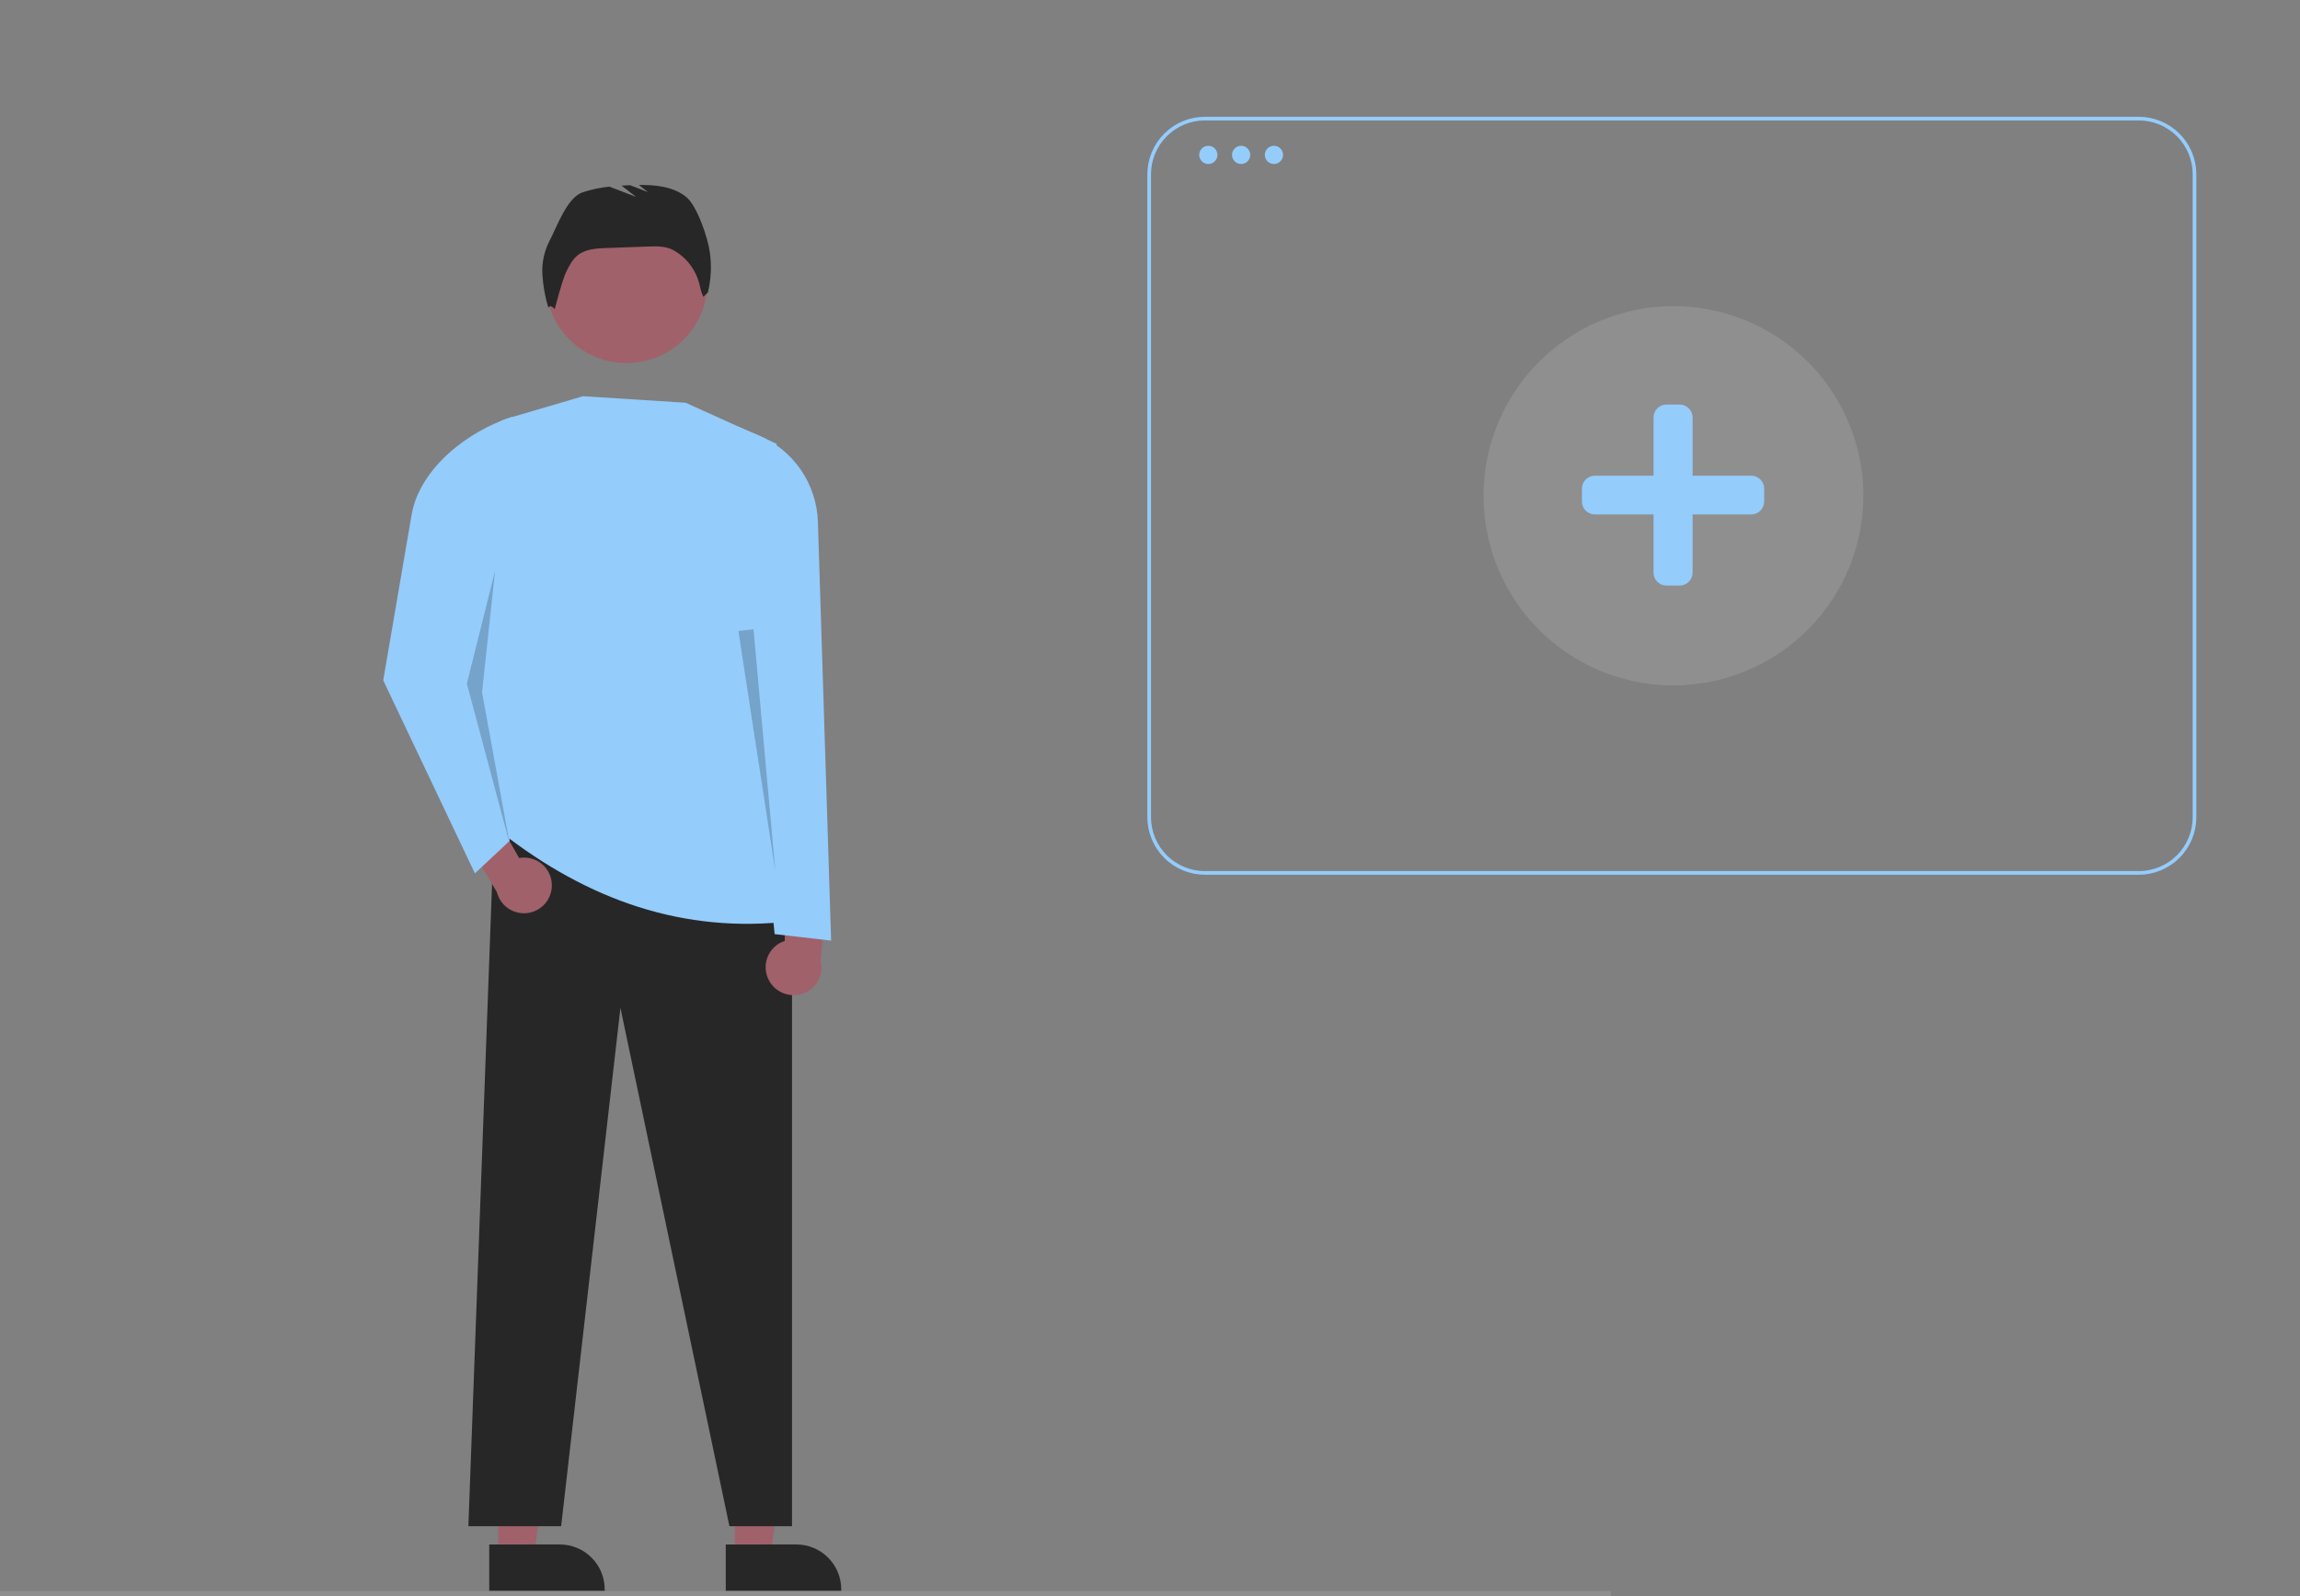 <svg width="631" height="438" viewBox="0 0 631 438" fill="none" xmlns="http://www.w3.org/2000/svg">
<rect x="0" y="0" width="631" height="438" fill="#808080" stroke="none"/>
<path d="M136.726 426.975H146.55L151.224 389.133L136.725 389.134L136.726 426.975Z" fill="#A0616A"/>
<path d="M134.22 423.772L153.567 423.771H153.568C156.838 423.771 159.974 425.068 162.286 427.377C164.598 429.686 165.897 432.818 165.897 436.084V436.484L134.221 436.485L134.22 423.772Z" fill="#272727"/>
<path d="M201.621 426.975H211.445L216.119 389.133L201.62 389.134L201.621 426.975Z" fill="#A0616A"/>
<path d="M199.115 423.772L218.462 423.771H218.463C221.733 423.771 224.869 425.068 227.181 427.377C229.493 429.686 230.792 432.818 230.792 436.084V436.484L199.116 436.485L199.115 423.772Z" fill="#272727"/>
<path d="M441.94 436.544H0V438H441.94V436.544Z" fill="white" fill-opacity="0.12"/>
<path d="M128.5 418.769H153.949L170.214 276.537L200.12 418.769H217.291V249.162L135.651 224.762L128.5 418.769Z" fill="#272727"/>
<path d="M171.892 99.617C184.148 99.617 194.084 89.694 194.084 77.454C194.084 65.214 184.148 55.291 171.892 55.291C159.635 55.291 149.699 65.214 149.699 77.454C149.699 89.694 159.635 99.617 171.892 99.617Z" fill="#A0616A"/>
<path d="M137.439 228.332C161.252 246.931 187.537 256.305 217.291 252.732C204.724 208.669 200.997 164.939 213.119 121.807L188.091 110.5L159.958 108.714L139.51 114.72C136.634 115.566 134.116 117.333 132.344 119.748C130.571 122.164 129.643 125.094 129.703 128.088C130.425 164.871 127.976 199.296 137.439 228.332Z" fill="#94CCFC"/>
<path d="M150.652 66.309C152.787 62.286 155.5 54.268 159.809 52.781C162.202 51.989 164.675 51.463 167.184 51.212L174.509 54.026L170.522 50.929C171.298 50.883 172.074 50.845 172.849 50.816L177.792 52.714L175.263 50.75C179.871 50.703 184.626 51.182 188.196 53.983C191.24 56.371 194.255 65.416 194.743 69.251C195.264 72.919 195.082 76.653 194.205 80.253L192.954 81.441C192.516 80.439 192.187 79.392 191.972 78.32C191.523 76.316 190.661 74.427 189.441 72.775C188.222 71.122 186.67 69.741 184.886 68.72L184.818 68.682C182.719 67.502 180.172 67.556 177.765 67.643L166.332 68.053C163.581 68.152 160.62 68.326 158.475 70.049C157.027 71.213 156.159 72.931 155.334 74.594C154.268 76.742 152.186 84.843 152.186 84.843C152.186 84.843 151.008 83.313 150.443 84.452C149.538 81.482 148.987 78.416 148.803 75.317C148.623 72.205 149.26 69.1 150.652 66.309Z" fill="#272727"/>
<path d="M315.275 224.241V47.813C315.28 43.764 316.892 39.882 319.759 37.019C322.626 34.156 326.514 32.545 330.569 32.54H586.769C590.824 32.545 594.711 34.156 597.578 37.019C600.446 39.882 602.058 43.764 602.063 47.813V224.24C602.058 228.289 600.446 232.171 597.578 235.035C594.711 237.898 590.824 239.509 586.769 239.513H330.569C326.514 239.509 322.626 237.898 319.759 235.035C316.892 232.171 315.28 228.29 315.275 224.241Z" stroke="#94CCFC"/>
<path d="M459.106 188.074C448.801 188.074 438.726 185.022 430.158 179.304C421.589 173.586 414.91 165.459 410.966 155.951C407.023 146.442 405.991 135.979 408.001 125.885C410.012 115.791 414.974 106.519 422.262 99.241C429.549 91.964 438.833 87.008 448.941 85C459.048 82.992 469.525 84.023 479.046 87.961C488.568 91.9 496.705 98.569 502.431 107.127C508.156 115.684 511.212 125.745 511.212 136.037V136.037C511.197 149.833 505.702 163.06 495.934 172.815C486.165 182.571 472.921 188.058 459.106 188.074Z" fill="white" fill-opacity="0.12"/>
<path d="M480.429 130.518H464.357V114.549C464.357 112.589 462.758 111 460.786 111H457.214C455.242 111 453.643 112.589 453.643 114.549V130.518H437.571C435.599 130.518 434 132.107 434 134.067V137.615C434 139.575 435.599 141.164 437.571 141.164H453.643V157.133C453.643 159.093 455.242 160.682 457.214 160.682H460.786C462.758 160.682 464.357 159.093 464.357 157.133V141.164H480.429C482.401 141.164 484 139.575 484 137.615V134.067C484 132.107 482.401 130.518 480.429 130.518Z" fill="#94CCFC"/>
<path d="M151.397 242.861C151.392 241.751 151.143 240.655 150.668 239.651C150.193 238.647 149.503 237.759 148.647 237.05C147.791 236.341 146.79 235.828 145.714 235.547C144.638 235.266 143.514 235.224 142.42 235.424L129.101 211.932L123.606 223.18L136.334 244.816C136.793 246.629 137.901 248.211 139.449 249.263C140.998 250.314 142.879 250.762 144.735 250.521C146.592 250.28 148.296 249.367 149.524 247.955C150.751 246.544 151.418 244.731 151.397 242.861V242.861Z" fill="#A0616A"/>
<path d="M210.949 268.978C210.423 267.999 210.119 266.917 210.057 265.808C209.996 264.7 210.178 263.591 210.592 262.56C211.006 261.529 211.641 260.601 212.453 259.842C213.265 259.083 214.233 258.511 215.29 258.166L215.782 231.174L227.367 239.109L225.123 263.525C225.586 265.337 225.367 267.255 224.508 268.916C223.648 270.578 222.209 271.867 220.462 272.539C218.715 273.211 216.781 273.22 215.028 272.563C213.275 271.907 211.823 270.631 210.949 268.978H210.949Z" fill="#A0616A"/>
<path d="M130.288 239.64L139.823 230.713L134.93 182.509L140.591 114.368C128.293 118.228 115.089 128.596 112.914 141.285L105.135 186.674L130.288 239.64Z" fill="#94CCFC"/>
<path opacity="0.2" d="M135.824 156.621L128.077 187.567L139.823 231.48L132.248 189.947L135.824 156.621Z" fill="black"/>
<path d="M212.524 256.303L228.017 258.088L224.389 143.191C224.227 138.057 222.588 133.078 219.668 128.85C216.748 124.622 212.67 121.323 207.923 119.347L202.393 117.046L203.883 170.904L212.524 256.303Z" fill="#94CCFC"/>
<path opacity="0.2" d="M206.723 172.664L212.703 238.974L202.577 173.126L206.723 172.664Z" fill="black"/>
<circle cx="331.5" cy="42.5" r="2.5" fill="#94CCFC"/>
<circle cx="340.5" cy="42.5" r="2.5" fill="#94CCFC"/>
<circle cx="349.5" cy="42.5" r="2.5" fill="#94CCFC"/>
</svg>
